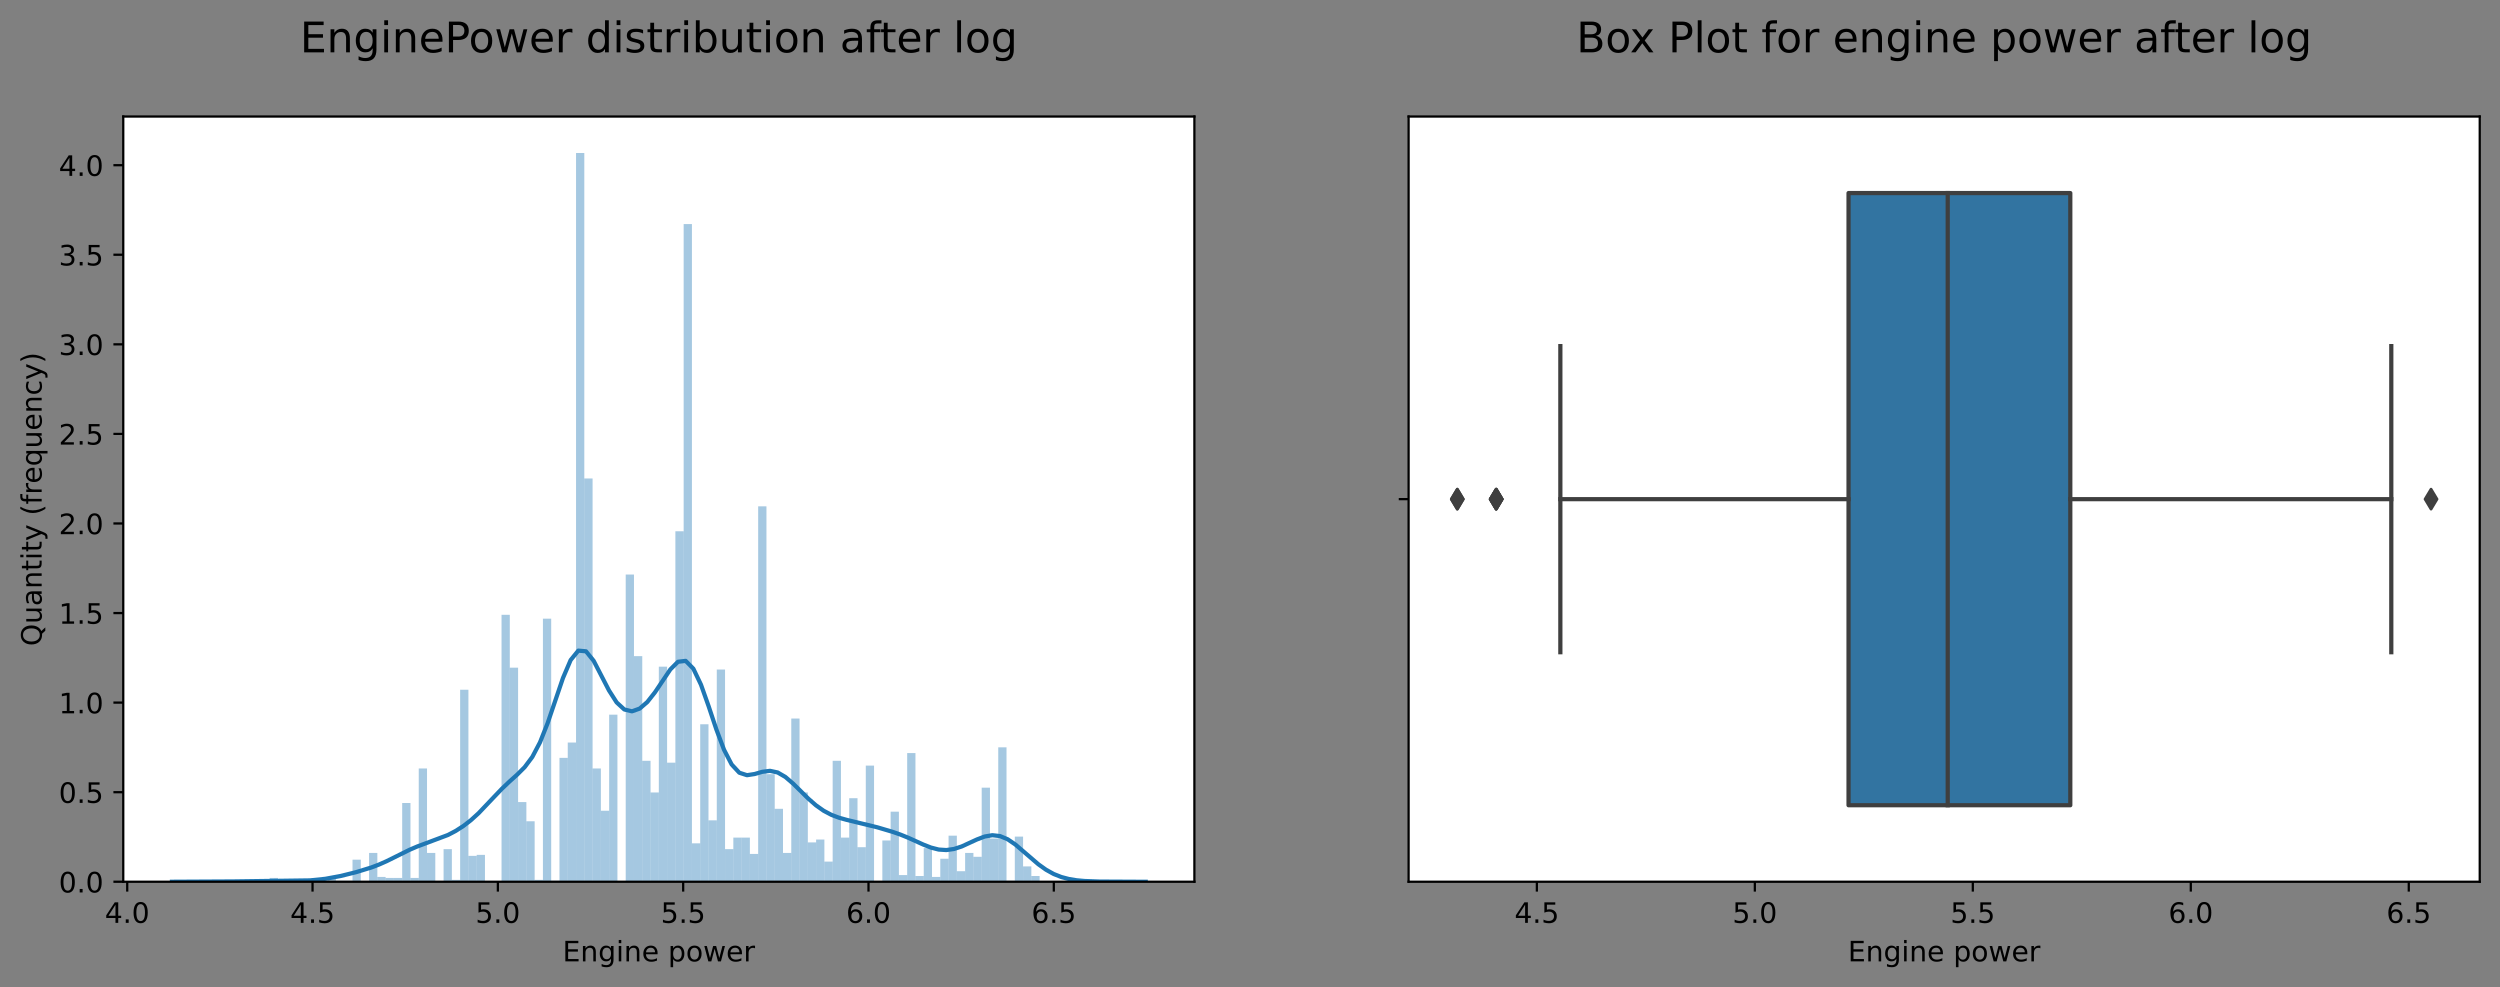 <?xml version="1.0" encoding="utf-8" standalone="no"?>
<!DOCTYPE svg PUBLIC "-//W3C//DTD SVG 1.1//EN"
  "http://www.w3.org/Graphics/SVG/1.1/DTD/svg11.dtd">
<!-- Created with matplotlib (https://matplotlib.org/) -->
<svg height="350.751pt" version="1.1" viewBox="0 0 887.981 350.751" width="887.981pt" xmlns="http://www.w3.org/2000/svg" xmlns:xlink="http://www.w3.org/1999/xlink">
 <rect x="0" y="0" width="887.981" height="350.751" fill="#808080" stroke="none"/>
 <defs>
  <style type="text/css">
*{stroke-linecap:butt;stroke-linejoin:round;}
  </style>
 </defs>
 <g id="figure_1">
  <g id="patch_1">
   <path d="M 0 350.751 
L 887.981 350.751 
L 887.981 0 
L 0 0 
z
" style="fill:none;"/>
  </g>
  <g id="axes_1">
   <g id="patch_2">
    <path d="M 43.781 313.194 
L 424.236 313.194 
L 424.236 41.394 
L 43.781 41.394 
z
" style="fill:#ffffff;"/>
   </g>
   <g id="patch_3">
    <path clip-path="url(#pa6a3aa4bd8)" d="M 86.985 313.194 
L 89.925 313.194 
L 89.925 312.512 
L 86.985 312.512 
z
" style="fill:#1f77b4;opacity:0.4;"/>
   </g>
   <g id="patch_4">
    <path clip-path="url(#pa6a3aa4bd8)" d="M 89.925 313.194 
L 92.866 313.194 
L 92.866 313.194 
L 89.925 313.194 
z
" style="fill:#1f77b4;opacity:0.4;"/>
   </g>
   <g id="patch_5">
    <path clip-path="url(#pa6a3aa4bd8)" d="M 92.866 313.194 
L 95.806 313.194 
L 95.806 313.194 
L 92.866 313.194 
z
" style="fill:#1f77b4;opacity:0.4;"/>
   </g>
   <g id="patch_6">
    <path clip-path="url(#pa6a3aa4bd8)" d="M 95.806 313.194 
L 98.747 313.194 
L 98.747 311.83 
L 95.806 311.83 
z
" style="fill:#1f77b4;opacity:0.4;"/>
   </g>
   <g id="patch_7">
    <path clip-path="url(#pa6a3aa4bd8)" d="M 98.747 313.194 
L 101.687 313.194 
L 101.687 313.194 
L 98.747 313.194 
z
" style="fill:#1f77b4;opacity:0.4;"/>
   </g>
   <g id="patch_8">
    <path clip-path="url(#pa6a3aa4bd8)" d="M 101.687 313.194 
L 104.628 313.194 
L 104.628 313.194 
L 101.687 313.194 
z
" style="fill:#1f77b4;opacity:0.4;"/>
   </g>
   <g id="patch_9">
    <path clip-path="url(#pa6a3aa4bd8)" d="M 104.628 313.194 
L 107.568 313.194 
L 107.568 313.194 
L 104.628 313.194 
z
" style="fill:#1f77b4;opacity:0.4;"/>
   </g>
   <g id="patch_10">
    <path clip-path="url(#pa6a3aa4bd8)" d="M 107.568 313.194 
L 110.509 313.194 
L 110.509 313.194 
L 107.568 313.194 
z
" style="fill:#1f77b4;opacity:0.4;"/>
   </g>
   <g id="patch_11">
    <path clip-path="url(#pa6a3aa4bd8)" d="M 110.509 313.194 
L 113.449 313.194 
L 113.449 313.194 
L 110.509 313.194 
z
" style="fill:#1f77b4;opacity:0.4;"/>
   </g>
   <g id="patch_12">
    <path clip-path="url(#pa6a3aa4bd8)" d="M 113.449 313.194 
L 116.389 313.194 
L 116.389 313.194 
L 113.449 313.194 
z
" style="fill:#1f77b4;opacity:0.4;"/>
   </g>
   <g id="patch_13">
    <path clip-path="url(#pa6a3aa4bd8)" d="M 116.389 313.194 
L 119.33 313.194 
L 119.33 311.489 
L 116.389 311.489 
z
" style="fill:#1f77b4;opacity:0.4;"/>
   </g>
   <g id="patch_14">
    <path clip-path="url(#pa6a3aa4bd8)" d="M 119.33 313.194 
L 122.27 313.194 
L 122.27 312.853 
L 119.33 312.853 
z
" style="fill:#1f77b4;opacity:0.4;"/>
   </g>
   <g id="patch_15">
    <path clip-path="url(#pa6a3aa4bd8)" d="M 122.27 313.194 
L 125.211 313.194 
L 125.211 312.853 
L 122.27 312.853 
z
" style="fill:#1f77b4;opacity:0.4;"/>
   </g>
   <g id="patch_16">
    <path clip-path="url(#pa6a3aa4bd8)" d="M 125.211 313.194 
L 128.151 313.194 
L 128.151 305.35 
L 125.211 305.35 
z
" style="fill:#1f77b4;opacity:0.4;"/>
   </g>
   <g id="patch_17">
    <path clip-path="url(#pa6a3aa4bd8)" d="M 128.151 313.194 
L 131.092 313.194 
L 131.092 313.194 
L 128.151 313.194 
z
" style="fill:#1f77b4;opacity:0.4;"/>
   </g>
   <g id="patch_18">
    <path clip-path="url(#pa6a3aa4bd8)" d="M 131.092 313.194 
L 134.032 313.194 
L 134.032 302.963 
L 131.092 302.963 
z
" style="fill:#1f77b4;opacity:0.4;"/>
   </g>
   <g id="patch_19">
    <path clip-path="url(#pa6a3aa4bd8)" d="M 134.032 313.194 
L 136.973 313.194 
L 136.973 311.489 
L 134.032 311.489 
z
" style="fill:#1f77b4;opacity:0.4;"/>
   </g>
   <g id="patch_20">
    <path clip-path="url(#pa6a3aa4bd8)" d="M 136.973 313.194 
L 139.913 313.194 
L 139.913 311.83 
L 136.973 311.83 
z
" style="fill:#1f77b4;opacity:0.4;"/>
   </g>
   <g id="patch_21">
    <path clip-path="url(#pa6a3aa4bd8)" d="M 139.913 313.194 
L 142.854 313.194 
L 142.854 311.83 
L 139.913 311.83 
z
" style="fill:#1f77b4;opacity:0.4;"/>
   </g>
   <g id="patch_22">
    <path clip-path="url(#pa6a3aa4bd8)" d="M 142.854 313.194 
L 145.794 313.194 
L 145.794 285.228 
L 142.854 285.228 
z
" style="fill:#1f77b4;opacity:0.4;"/>
   </g>
   <g id="patch_23">
    <path clip-path="url(#pa6a3aa4bd8)" d="M 145.794 313.194 
L 148.735 313.194 
L 148.735 311.83 
L 145.794 311.83 
z
" style="fill:#1f77b4;opacity:0.4;"/>
   </g>
   <g id="patch_24">
    <path clip-path="url(#pa6a3aa4bd8)" d="M 148.735 313.194 
L 151.675 313.194 
L 151.675 272.95 
L 148.735 272.95 
z
" style="fill:#1f77b4;opacity:0.4;"/>
   </g>
   <g id="patch_25">
    <path clip-path="url(#pa6a3aa4bd8)" d="M 151.675 313.194 
L 154.616 313.194 
L 154.616 302.963 
L 151.675 302.963 
z
" style="fill:#1f77b4;opacity:0.4;"/>
   </g>
   <g id="patch_26">
    <path clip-path="url(#pa6a3aa4bd8)" d="M 154.616 313.194 
L 157.556 313.194 
L 157.556 313.194 
L 154.616 313.194 
z
" style="fill:#1f77b4;opacity:0.4;"/>
   </g>
   <g id="patch_27">
    <path clip-path="url(#pa6a3aa4bd8)" d="M 157.556 313.194 
L 160.497 313.194 
L 160.497 301.599 
L 157.556 301.599 
z
" style="fill:#1f77b4;opacity:0.4;"/>
   </g>
   <g id="patch_28">
    <path clip-path="url(#pa6a3aa4bd8)" d="M 160.497 313.194 
L 163.437 313.194 
L 163.437 312.512 
L 160.497 312.512 
z
" style="fill:#1f77b4;opacity:0.4;"/>
   </g>
   <g id="patch_29">
    <path clip-path="url(#pa6a3aa4bd8)" d="M 163.437 313.194 
L 166.378 313.194 
L 166.378 244.984 
L 163.437 244.984 
z
" style="fill:#1f77b4;opacity:0.4;"/>
   </g>
   <g id="patch_30">
    <path clip-path="url(#pa6a3aa4bd8)" d="M 166.378 313.194 
L 169.318 313.194 
L 169.318 303.986 
L 166.378 303.986 
z
" style="fill:#1f77b4;opacity:0.4;"/>
   </g>
   <g id="patch_31">
    <path clip-path="url(#pa6a3aa4bd8)" d="M 169.318 313.194 
L 172.259 313.194 
L 172.259 303.645 
L 169.318 303.645 
z
" style="fill:#1f77b4;opacity:0.4;"/>
   </g>
   <g id="patch_32">
    <path clip-path="url(#pa6a3aa4bd8)" d="M 172.259 313.194 
L 175.199 313.194 
L 175.199 313.194 
L 172.259 313.194 
z
" style="fill:#1f77b4;opacity:0.4;"/>
   </g>
   <g id="patch_33">
    <path clip-path="url(#pa6a3aa4bd8)" d="M 175.199 313.194 
L 178.139 313.194 
L 178.139 313.194 
L 175.199 313.194 
z
" style="fill:#1f77b4;opacity:0.4;"/>
   </g>
   <g id="patch_34">
    <path clip-path="url(#pa6a3aa4bd8)" d="M 178.139 313.194 
L 181.08 313.194 
L 181.08 218.382 
L 178.139 218.382 
z
" style="fill:#1f77b4;opacity:0.4;"/>
   </g>
   <g id="patch_35">
    <path clip-path="url(#pa6a3aa4bd8)" d="M 181.08 313.194 
L 184.02 313.194 
L 184.02 237.14 
L 181.08 237.14 
z
" style="fill:#1f77b4;opacity:0.4;"/>
   </g>
   <g id="patch_36">
    <path clip-path="url(#pa6a3aa4bd8)" d="M 184.02 313.194 
L 186.961 313.194 
L 186.961 284.887 
L 184.02 284.887 
z
" style="fill:#1f77b4;opacity:0.4;"/>
   </g>
   <g id="patch_37">
    <path clip-path="url(#pa6a3aa4bd8)" d="M 186.961 313.194 
L 189.901 313.194 
L 189.901 291.708 
L 186.961 291.708 
z
" style="fill:#1f77b4;opacity:0.4;"/>
   </g>
   <g id="patch_38">
    <path clip-path="url(#pa6a3aa4bd8)" d="M 189.901 313.194 
L 192.842 313.194 
L 192.842 312.512 
L 189.901 312.512 
z
" style="fill:#1f77b4;opacity:0.4;"/>
   </g>
   <g id="patch_39">
    <path clip-path="url(#pa6a3aa4bd8)" d="M 192.842 313.194 
L 195.782 313.194 
L 195.782 219.747 
L 192.842 219.747 
z
" style="fill:#1f77b4;opacity:0.4;"/>
   </g>
   <g id="patch_40">
    <path clip-path="url(#pa6a3aa4bd8)" d="M 195.782 313.194 
L 198.723 313.194 
L 198.723 312.853 
L 195.782 312.853 
z
" style="fill:#1f77b4;opacity:0.4;"/>
   </g>
   <g id="patch_41">
    <path clip-path="url(#pa6a3aa4bd8)" d="M 198.723 313.194 
L 201.663 313.194 
L 201.663 269.199 
L 198.723 269.199 
z
" style="fill:#1f77b4;opacity:0.4;"/>
   </g>
   <g id="patch_42">
    <path clip-path="url(#pa6a3aa4bd8)" d="M 201.663 313.194 
L 204.604 313.194 
L 204.604 263.742 
L 201.663 263.742 
z
" style="fill:#1f77b4;opacity:0.4;"/>
   </g>
   <g id="patch_43">
    <path clip-path="url(#pa6a3aa4bd8)" d="M 204.604 313.194 
L 207.544 313.194 
L 207.544 54.337 
L 204.604 54.337 
z
" style="fill:#1f77b4;opacity:0.4;"/>
   </g>
   <g id="patch_44">
    <path clip-path="url(#pa6a3aa4bd8)" d="M 207.544 313.194 
L 210.485 313.194 
L 210.485 169.953 
L 207.544 169.953 
z
" style="fill:#1f77b4;opacity:0.4;"/>
   </g>
   <g id="patch_45">
    <path clip-path="url(#pa6a3aa4bd8)" d="M 210.485 313.194 
L 213.425 313.194 
L 213.425 272.95 
L 210.485 272.95 
z
" style="fill:#1f77b4;opacity:0.4;"/>
   </g>
   <g id="patch_46">
    <path clip-path="url(#pa6a3aa4bd8)" d="M 213.425 313.194 
L 216.366 313.194 
L 216.366 287.957 
L 213.425 287.957 
z
" style="fill:#1f77b4;opacity:0.4;"/>
   </g>
   <g id="patch_47">
    <path clip-path="url(#pa6a3aa4bd8)" d="M 216.366 313.194 
L 219.306 313.194 
L 219.306 253.852 
L 216.366 253.852 
z
" style="fill:#1f77b4;opacity:0.4;"/>
   </g>
   <g id="patch_48">
    <path clip-path="url(#pa6a3aa4bd8)" d="M 219.306 313.194 
L 222.247 313.194 
L 222.247 313.194 
L 219.306 313.194 
z
" style="fill:#1f77b4;opacity:0.4;"/>
   </g>
   <g id="patch_49">
    <path clip-path="url(#pa6a3aa4bd8)" d="M 222.247 313.194 
L 225.187 313.194 
L 225.187 204.058 
L 222.247 204.058 
z
" style="fill:#1f77b4;opacity:0.4;"/>
   </g>
   <g id="patch_50">
    <path clip-path="url(#pa6a3aa4bd8)" d="M 225.187 313.194 
L 228.128 313.194 
L 228.128 233.048 
L 225.187 233.048 
z
" style="fill:#1f77b4;opacity:0.4;"/>
   </g>
   <g id="patch_51">
    <path clip-path="url(#pa6a3aa4bd8)" d="M 228.128 313.194 
L 231.068 313.194 
L 231.068 270.222 
L 228.128 270.222 
z
" style="fill:#1f77b4;opacity:0.4;"/>
   </g>
   <g id="patch_52">
    <path clip-path="url(#pa6a3aa4bd8)" d="M 231.068 313.194 
L 234.009 313.194 
L 234.009 281.477 
L 231.068 281.477 
z
" style="fill:#1f77b4;opacity:0.4;"/>
   </g>
   <g id="patch_53">
    <path clip-path="url(#pa6a3aa4bd8)" d="M 234.009 313.194 
L 236.949 313.194 
L 236.949 236.799 
L 234.009 236.799 
z
" style="fill:#1f77b4;opacity:0.4;"/>
   </g>
   <g id="patch_54">
    <path clip-path="url(#pa6a3aa4bd8)" d="M 236.949 313.194 
L 239.889 313.194 
L 239.889 270.904 
L 236.949 270.904 
z
" style="fill:#1f77b4;opacity:0.4;"/>
   </g>
   <g id="patch_55">
    <path clip-path="url(#pa6a3aa4bd8)" d="M 239.889 313.194 
L 242.83 313.194 
L 242.83 188.711 
L 239.889 188.711 
z
" style="fill:#1f77b4;opacity:0.4;"/>
   </g>
   <g id="patch_56">
    <path clip-path="url(#pa6a3aa4bd8)" d="M 242.83 313.194 
L 245.77 313.194 
L 245.77 79.575 
L 242.83 79.575 
z
" style="fill:#1f77b4;opacity:0.4;"/>
   </g>
   <g id="patch_57">
    <path clip-path="url(#pa6a3aa4bd8)" d="M 245.77 313.194 
L 248.711 313.194 
L 248.711 299.552 
L 245.77 299.552 
z
" style="fill:#1f77b4;opacity:0.4;"/>
   </g>
   <g id="patch_58">
    <path clip-path="url(#pa6a3aa4bd8)" d="M 248.711 313.194 
L 251.651 313.194 
L 251.651 257.262 
L 248.711 257.262 
z
" style="fill:#1f77b4;opacity:0.4;"/>
   </g>
   <g id="patch_59">
    <path clip-path="url(#pa6a3aa4bd8)" d="M 251.651 313.194 
L 254.592 313.194 
L 254.592 291.367 
L 251.651 291.367 
z
" style="fill:#1f77b4;opacity:0.4;"/>
   </g>
   <g id="patch_60">
    <path clip-path="url(#pa6a3aa4bd8)" d="M 254.592 313.194 
L 257.532 313.194 
L 257.532 237.822 
L 254.592 237.822 
z
" style="fill:#1f77b4;opacity:0.4;"/>
   </g>
   <g id="patch_61">
    <path clip-path="url(#pa6a3aa4bd8)" d="M 257.532 313.194 
L 260.473 313.194 
L 260.473 301.599 
L 257.532 301.599 
z
" style="fill:#1f77b4;opacity:0.4;"/>
   </g>
   <g id="patch_62">
    <path clip-path="url(#pa6a3aa4bd8)" d="M 260.473 313.194 
L 263.413 313.194 
L 263.413 297.506 
L 260.473 297.506 
z
" style="fill:#1f77b4;opacity:0.4;"/>
   </g>
   <g id="patch_63">
    <path clip-path="url(#pa6a3aa4bd8)" d="M 263.413 313.194 
L 266.354 313.194 
L 266.354 297.506 
L 263.413 297.506 
z
" style="fill:#1f77b4;opacity:0.4;"/>
   </g>
   <g id="patch_64">
    <path clip-path="url(#pa6a3aa4bd8)" d="M 266.354 313.194 
L 269.294 313.194 
L 269.294 303.304 
L 266.354 303.304 
z
" style="fill:#1f77b4;opacity:0.4;"/>
   </g>
   <g id="patch_65">
    <path clip-path="url(#pa6a3aa4bd8)" d="M 269.294 313.194 
L 272.235 313.194 
L 272.235 179.844 
L 269.294 179.844 
z
" style="fill:#1f77b4;opacity:0.4;"/>
   </g>
   <g id="patch_66">
    <path clip-path="url(#pa6a3aa4bd8)" d="M 272.235 313.194 
L 275.175 313.194 
L 275.175 274.997 
L 272.235 274.997 
z
" style="fill:#1f77b4;opacity:0.4;"/>
   </g>
   <g id="patch_67">
    <path clip-path="url(#pa6a3aa4bd8)" d="M 275.175 313.194 
L 278.116 313.194 
L 278.116 287.275 
L 275.175 287.275 
z
" style="fill:#1f77b4;opacity:0.4;"/>
   </g>
   <g id="patch_68">
    <path clip-path="url(#pa6a3aa4bd8)" d="M 278.116 313.194 
L 281.056 313.194 
L 281.056 302.963 
L 278.116 302.963 
z
" style="fill:#1f77b4;opacity:0.4;"/>
   </g>
   <g id="patch_69">
    <path clip-path="url(#pa6a3aa4bd8)" d="M 281.056 313.194 
L 283.997 313.194 
L 283.997 255.216 
L 281.056 255.216 
z
" style="fill:#1f77b4;opacity:0.4;"/>
   </g>
   <g id="patch_70">
    <path clip-path="url(#pa6a3aa4bd8)" d="M 283.997 313.194 
L 286.937 313.194 
L 286.937 281.477 
L 283.997 281.477 
z
" style="fill:#1f77b4;opacity:0.4;"/>
   </g>
   <g id="patch_71">
    <path clip-path="url(#pa6a3aa4bd8)" d="M 286.937 313.194 
L 289.878 313.194 
L 289.878 299.211 
L 286.937 299.211 
z
" style="fill:#1f77b4;opacity:0.4;"/>
   </g>
   <g id="patch_72">
    <path clip-path="url(#pa6a3aa4bd8)" d="M 289.878 313.194 
L 292.818 313.194 
L 292.818 298.188 
L 289.878 298.188 
z
" style="fill:#1f77b4;opacity:0.4;"/>
   </g>
   <g id="patch_73">
    <path clip-path="url(#pa6a3aa4bd8)" d="M 292.818 313.194 
L 295.759 313.194 
L 295.759 306.032 
L 292.818 306.032 
z
" style="fill:#1f77b4;opacity:0.4;"/>
   </g>
   <g id="patch_74">
    <path clip-path="url(#pa6a3aa4bd8)" d="M 295.759 313.194 
L 298.699 313.194 
L 298.699 270.222 
L 295.759 270.222 
z
" style="fill:#1f77b4;opacity:0.4;"/>
   </g>
   <g id="patch_75">
    <path clip-path="url(#pa6a3aa4bd8)" d="M 298.699 313.194 
L 301.639 313.194 
L 301.639 297.506 
L 298.699 297.506 
z
" style="fill:#1f77b4;opacity:0.4;"/>
   </g>
   <g id="patch_76">
    <path clip-path="url(#pa6a3aa4bd8)" d="M 301.639 313.194 
L 304.58 313.194 
L 304.58 283.523 
L 301.639 283.523 
z
" style="fill:#1f77b4;opacity:0.4;"/>
   </g>
   <g id="patch_77">
    <path clip-path="url(#pa6a3aa4bd8)" d="M 304.58 313.194 
L 307.52 313.194 
L 307.52 300.917 
L 304.58 300.917 
z
" style="fill:#1f77b4;opacity:0.4;"/>
   </g>
   <g id="patch_78">
    <path clip-path="url(#pa6a3aa4bd8)" d="M 307.52 313.194 
L 310.461 313.194 
L 310.461 271.927 
L 307.52 271.927 
z
" style="fill:#1f77b4;opacity:0.4;"/>
   </g>
   <g id="patch_79">
    <path clip-path="url(#pa6a3aa4bd8)" d="M 310.461 313.194 
L 313.401 313.194 
L 313.401 313.194 
L 310.461 313.194 
z
" style="fill:#1f77b4;opacity:0.4;"/>
   </g>
   <g id="patch_80">
    <path clip-path="url(#pa6a3aa4bd8)" d="M 313.401 313.194 
L 316.342 313.194 
L 316.342 298.529 
L 313.401 298.529 
z
" style="fill:#1f77b4;opacity:0.4;"/>
   </g>
   <g id="patch_81">
    <path clip-path="url(#pa6a3aa4bd8)" d="M 316.342 313.194 
L 319.282 313.194 
L 319.282 288.298 
L 316.342 288.298 
z
" style="fill:#1f77b4;opacity:0.4;"/>
   </g>
   <g id="patch_82">
    <path clip-path="url(#pa6a3aa4bd8)" d="M 319.282 313.194 
L 322.223 313.194 
L 322.223 310.807 
L 319.282 310.807 
z
" style="fill:#1f77b4;opacity:0.4;"/>
   </g>
   <g id="patch_83">
    <path clip-path="url(#pa6a3aa4bd8)" d="M 322.223 313.194 
L 325.163 313.194 
L 325.163 267.494 
L 322.223 267.494 
z
" style="fill:#1f77b4;opacity:0.4;"/>
   </g>
   <g id="patch_84">
    <path clip-path="url(#pa6a3aa4bd8)" d="M 325.163 313.194 
L 328.104 313.194 
L 328.104 311.148 
L 325.163 311.148 
z
" style="fill:#1f77b4;opacity:0.4;"/>
   </g>
   <g id="patch_85">
    <path clip-path="url(#pa6a3aa4bd8)" d="M 328.104 313.194 
L 331.044 313.194 
L 331.044 301.258 
L 328.104 301.258 
z
" style="fill:#1f77b4;opacity:0.4;"/>
   </g>
   <g id="patch_86">
    <path clip-path="url(#pa6a3aa4bd8)" d="M 331.044 313.194 
L 333.985 313.194 
L 333.985 311.489 
L 331.044 311.489 
z
" style="fill:#1f77b4;opacity:0.4;"/>
   </g>
   <g id="patch_87">
    <path clip-path="url(#pa6a3aa4bd8)" d="M 333.985 313.194 
L 336.925 313.194 
L 336.925 305.009 
L 333.985 305.009 
z
" style="fill:#1f77b4;opacity:0.4;"/>
   </g>
   <g id="patch_88">
    <path clip-path="url(#pa6a3aa4bd8)" d="M 336.925 313.194 
L 339.866 313.194 
L 339.866 296.824 
L 336.925 296.824 
z
" style="fill:#1f77b4;opacity:0.4;"/>
   </g>
   <g id="patch_89">
    <path clip-path="url(#pa6a3aa4bd8)" d="M 339.866 313.194 
L 342.806 313.194 
L 342.806 309.443 
L 339.866 309.443 
z
" style="fill:#1f77b4;opacity:0.4;"/>
   </g>
   <g id="patch_90">
    <path clip-path="url(#pa6a3aa4bd8)" d="M 342.806 313.194 
L 345.747 313.194 
L 345.747 302.963 
L 342.806 302.963 
z
" style="fill:#1f77b4;opacity:0.4;"/>
   </g>
   <g id="patch_91">
    <path clip-path="url(#pa6a3aa4bd8)" d="M 345.747 313.194 
L 348.687 313.194 
L 348.687 304.327 
L 345.747 304.327 
z
" style="fill:#1f77b4;opacity:0.4;"/>
   </g>
   <g id="patch_92">
    <path clip-path="url(#pa6a3aa4bd8)" d="M 348.687 313.194 
L 351.628 313.194 
L 351.628 279.771 
L 348.687 279.771 
z
" style="fill:#1f77b4;opacity:0.4;"/>
   </g>
   <g id="patch_93">
    <path clip-path="url(#pa6a3aa4bd8)" d="M 351.628 313.194 
L 354.568 313.194 
L 354.568 297.847 
L 351.628 297.847 
z
" style="fill:#1f77b4;opacity:0.4;"/>
   </g>
   <g id="patch_94">
    <path clip-path="url(#pa6a3aa4bd8)" d="M 354.568 313.194 
L 357.509 313.194 
L 357.509 265.447 
L 354.568 265.447 
z
" style="fill:#1f77b4;opacity:0.4;"/>
   </g>
   <g id="patch_95">
    <path clip-path="url(#pa6a3aa4bd8)" d="M 357.509 313.194 
L 360.449 313.194 
L 360.449 312.853 
L 357.509 312.853 
z
" style="fill:#1f77b4;opacity:0.4;"/>
   </g>
   <g id="patch_96">
    <path clip-path="url(#pa6a3aa4bd8)" d="M 360.449 313.194 
L 363.389 313.194 
L 363.389 297.165 
L 360.449 297.165 
z
" style="fill:#1f77b4;opacity:0.4;"/>
   </g>
   <g id="patch_97">
    <path clip-path="url(#pa6a3aa4bd8)" d="M 363.389 313.194 
L 366.33 313.194 
L 366.33 307.738 
L 363.389 307.738 
z
" style="fill:#1f77b4;opacity:0.4;"/>
   </g>
   <g id="patch_98">
    <path clip-path="url(#pa6a3aa4bd8)" d="M 366.33 313.194 
L 369.27 313.194 
L 369.27 311.148 
L 366.33 311.148 
z
" style="fill:#1f77b4;opacity:0.4;"/>
   </g>
   <g id="patch_99">
    <path clip-path="url(#pa6a3aa4bd8)" d="M 369.27 313.194 
L 372.211 313.194 
L 372.211 313.194 
L 369.27 313.194 
z
" style="fill:#1f77b4;opacity:0.4;"/>
   </g>
   <g id="patch_100">
    <path clip-path="url(#pa6a3aa4bd8)" d="M 372.211 313.194 
L 375.151 313.194 
L 375.151 313.194 
L 372.211 313.194 
z
" style="fill:#1f77b4;opacity:0.4;"/>
   </g>
   <g id="patch_101">
    <path clip-path="url(#pa6a3aa4bd8)" d="M 375.151 313.194 
L 378.092 313.194 
L 378.092 313.194 
L 375.151 313.194 
z
" style="fill:#1f77b4;opacity:0.4;"/>
   </g>
   <g id="patch_102">
    <path clip-path="url(#pa6a3aa4bd8)" d="M 378.092 313.194 
L 381.032 313.194 
L 381.032 312.853 
L 378.092 312.853 
z
" style="fill:#1f77b4;opacity:0.4;"/>
   </g>
   <g id="matplotlib.axis_1">
    <g id="xtick_1">
     <g id="line2d_1">
      <defs>
       <path d="M 0 0 
L 0 3.5 
" id="m8818c77f37" style="stroke:#000000;stroke-width:0.8;"/>
      </defs>
      <g>
       <use style="stroke:#000000;stroke-width:0.8;" x="45.188" xlink:href="#m8818c77f37" y="313.194"/>
      </g>
     </g>
     <g id="text_1">
      <!-- 4.0 -->
      <defs>
       <path d="M 37.797 64.312 
L 12.891 25.391 
L 37.797 25.391 
z
M 35.203 72.906 
L 47.609 72.906 
L 47.609 25.391 
L 58.016 25.391 
L 58.016 17.188 
L 47.609 17.188 
L 47.609 0 
L 37.797 0 
L 37.797 17.188 
L 4.891 17.188 
L 4.891 26.703 
z
" id="DejaVuSans-52"/>
       <path d="M 10.688 12.406 
L 21 12.406 
L 21 0 
L 10.688 0 
z
" id="DejaVuSans-46"/>
       <path d="M 31.781 66.406 
Q 24.172 66.406 20.328 58.906 
Q 16.5 51.422 16.5 36.375 
Q 16.5 21.391 20.328 13.891 
Q 24.172 6.391 31.781 6.391 
Q 39.453 6.391 43.281 13.891 
Q 47.125 21.391 47.125 36.375 
Q 47.125 51.422 43.281 58.906 
Q 39.453 66.406 31.781 66.406 
z
M 31.781 74.219 
Q 44.047 74.219 50.516 64.516 
Q 56.984 54.828 56.984 36.375 
Q 56.984 17.969 50.516 8.266 
Q 44.047 -1.422 31.781 -1.422 
Q 19.531 -1.422 13.062 8.266 
Q 6.594 17.969 6.594 36.375 
Q 6.594 54.828 13.062 64.516 
Q 19.531 74.219 31.781 74.219 
z
" id="DejaVuSans-48"/>
      </defs>
      <g transform="translate(37.237 327.793)scale(0.1 -0.1)">
       <use xlink:href="#DejaVuSans-52"/>
       <use x="63.623" xlink:href="#DejaVuSans-46"/>
       <use x="95.41" xlink:href="#DejaVuSans-48"/>
      </g>
     </g>
    </g>
    <g id="xtick_2">
     <g id="line2d_2">
      <g>
       <use style="stroke:#000000;stroke-width:0.8;" x="111.012" xlink:href="#m8818c77f37" y="313.194"/>
      </g>
     </g>
     <g id="text_2">
      <!-- 4.5 -->
      <defs>
       <path d="M 10.797 72.906 
L 49.516 72.906 
L 49.516 64.594 
L 19.828 64.594 
L 19.828 46.734 
Q 21.969 47.469 24.109 47.828 
Q 26.266 48.188 28.422 48.188 
Q 40.625 48.188 47.75 41.5 
Q 54.891 34.812 54.891 23.391 
Q 54.891 11.625 47.562 5.094 
Q 40.234 -1.422 26.906 -1.422 
Q 22.312 -1.422 17.547 -0.641 
Q 12.797 0.141 7.719 1.703 
L 7.719 11.625 
Q 12.109 9.234 16.797 8.062 
Q 21.484 6.891 26.703 6.891 
Q 35.156 6.891 40.078 11.328 
Q 45.016 15.766 45.016 23.391 
Q 45.016 31 40.078 35.438 
Q 35.156 39.891 26.703 39.891 
Q 22.75 39.891 18.812 39.016 
Q 14.891 38.141 10.797 36.281 
z
" id="DejaVuSans-53"/>
      </defs>
      <g transform="translate(103.06 327.793)scale(0.1 -0.1)">
       <use xlink:href="#DejaVuSans-52"/>
       <use x="63.623" xlink:href="#DejaVuSans-46"/>
       <use x="95.41" xlink:href="#DejaVuSans-53"/>
      </g>
     </g>
    </g>
    <g id="xtick_3">
     <g id="line2d_3">
      <g>
       <use style="stroke:#000000;stroke-width:0.8;" x="176.836" xlink:href="#m8818c77f37" y="313.194"/>
      </g>
     </g>
     <g id="text_3">
      <!-- 5.0 -->
      <g transform="translate(168.884 327.793)scale(0.1 -0.1)">
       <use xlink:href="#DejaVuSans-53"/>
       <use x="63.623" xlink:href="#DejaVuSans-46"/>
       <use x="95.41" xlink:href="#DejaVuSans-48"/>
      </g>
     </g>
    </g>
    <g id="xtick_4">
     <g id="line2d_4">
      <g>
       <use style="stroke:#000000;stroke-width:0.8;" x="242.66" xlink:href="#m8818c77f37" y="313.194"/>
      </g>
     </g>
     <g id="text_4">
      <!-- 5.5 -->
      <g transform="translate(234.708 327.793)scale(0.1 -0.1)">
       <use xlink:href="#DejaVuSans-53"/>
       <use x="63.623" xlink:href="#DejaVuSans-46"/>
       <use x="95.41" xlink:href="#DejaVuSans-53"/>
      </g>
     </g>
    </g>
    <g id="xtick_5">
     <g id="line2d_5">
      <g>
       <use style="stroke:#000000;stroke-width:0.8;" x="308.484" xlink:href="#m8818c77f37" y="313.194"/>
      </g>
     </g>
     <g id="text_5">
      <!-- 6.0 -->
      <defs>
       <path d="M 33.016 40.375 
Q 26.375 40.375 22.484 35.828 
Q 18.609 31.297 18.609 23.391 
Q 18.609 15.531 22.484 10.953 
Q 26.375 6.391 33.016 6.391 
Q 39.656 6.391 43.531 10.953 
Q 47.406 15.531 47.406 23.391 
Q 47.406 31.297 43.531 35.828 
Q 39.656 40.375 33.016 40.375 
z
M 52.594 71.297 
L 52.594 62.312 
Q 48.875 64.062 45.094 64.984 
Q 41.312 65.922 37.594 65.922 
Q 27.828 65.922 22.672 59.328 
Q 17.531 52.734 16.797 39.406 
Q 19.672 43.656 24.016 45.922 
Q 28.375 48.188 33.594 48.188 
Q 44.578 48.188 50.953 41.516 
Q 57.328 34.859 57.328 23.391 
Q 57.328 12.156 50.688 5.359 
Q 44.047 -1.422 33.016 -1.422 
Q 20.359 -1.422 13.672 8.266 
Q 6.984 17.969 6.984 36.375 
Q 6.984 53.656 15.188 63.938 
Q 23.391 74.219 37.203 74.219 
Q 40.922 74.219 44.703 73.484 
Q 48.484 72.75 52.594 71.297 
z
" id="DejaVuSans-54"/>
      </defs>
      <g transform="translate(300.532 327.793)scale(0.1 -0.1)">
       <use xlink:href="#DejaVuSans-54"/>
       <use x="63.623" xlink:href="#DejaVuSans-46"/>
       <use x="95.41" xlink:href="#DejaVuSans-48"/>
      </g>
     </g>
    </g>
    <g id="xtick_6">
     <g id="line2d_6">
      <g>
       <use style="stroke:#000000;stroke-width:0.8;" x="374.308" xlink:href="#m8818c77f37" y="313.194"/>
      </g>
     </g>
     <g id="text_6">
      <!-- 6.5 -->
      <g transform="translate(366.356 327.793)scale(0.1 -0.1)">
       <use xlink:href="#DejaVuSans-54"/>
       <use x="63.623" xlink:href="#DejaVuSans-46"/>
       <use x="95.41" xlink:href="#DejaVuSans-53"/>
      </g>
     </g>
    </g>
    <g id="text_7">
     <!-- Engine power -->
     <defs>
      <path d="M 9.812 72.906 
L 55.906 72.906 
L 55.906 64.594 
L 19.672 64.594 
L 19.672 43.016 
L 54.391 43.016 
L 54.391 34.719 
L 19.672 34.719 
L 19.672 8.297 
L 56.781 8.297 
L 56.781 0 
L 9.812 0 
z
" id="DejaVuSans-69"/>
      <path d="M 54.891 33.016 
L 54.891 0 
L 45.906 0 
L 45.906 32.719 
Q 45.906 40.484 42.875 44.328 
Q 39.844 48.188 33.797 48.188 
Q 26.516 48.188 22.312 43.547 
Q 18.109 38.922 18.109 30.906 
L 18.109 0 
L 9.078 0 
L 9.078 54.688 
L 18.109 54.688 
L 18.109 46.188 
Q 21.344 51.125 25.703 53.562 
Q 30.078 56 35.797 56 
Q 45.219 56 50.047 50.172 
Q 54.891 44.344 54.891 33.016 
z
" id="DejaVuSans-110"/>
      <path d="M 45.406 27.984 
Q 45.406 37.75 41.375 43.109 
Q 37.359 48.484 30.078 48.484 
Q 22.859 48.484 18.828 43.109 
Q 14.797 37.75 14.797 27.984 
Q 14.797 18.266 18.828 12.891 
Q 22.859 7.516 30.078 7.516 
Q 37.359 7.516 41.375 12.891 
Q 45.406 18.266 45.406 27.984 
z
M 54.391 6.781 
Q 54.391 -7.172 48.188 -13.984 
Q 42 -20.797 29.203 -20.797 
Q 24.469 -20.797 20.266 -20.094 
Q 16.062 -19.391 12.109 -17.922 
L 12.109 -9.188 
Q 16.062 -11.328 19.922 -12.344 
Q 23.781 -13.375 27.781 -13.375 
Q 36.625 -13.375 41.016 -8.766 
Q 45.406 -4.156 45.406 5.172 
L 45.406 9.625 
Q 42.625 4.781 38.281 2.391 
Q 33.938 0 27.875 0 
Q 17.828 0 11.672 7.656 
Q 5.516 15.328 5.516 27.984 
Q 5.516 40.672 11.672 48.328 
Q 17.828 56 27.875 56 
Q 33.938 56 38.281 53.609 
Q 42.625 51.219 45.406 46.391 
L 45.406 54.688 
L 54.391 54.688 
z
" id="DejaVuSans-103"/>
      <path d="M 9.422 54.688 
L 18.406 54.688 
L 18.406 0 
L 9.422 0 
z
M 9.422 75.984 
L 18.406 75.984 
L 18.406 64.594 
L 9.422 64.594 
z
" id="DejaVuSans-105"/>
      <path d="M 56.203 29.594 
L 56.203 25.203 
L 14.891 25.203 
Q 15.484 15.922 20.484 11.062 
Q 25.484 6.203 34.422 6.203 
Q 39.594 6.203 44.453 7.469 
Q 49.312 8.734 54.109 11.281 
L 54.109 2.781 
Q 49.266 0.734 44.188 -0.344 
Q 39.109 -1.422 33.891 -1.422 
Q 20.797 -1.422 13.156 6.188 
Q 5.516 13.812 5.516 26.812 
Q 5.516 40.234 12.766 48.109 
Q 20.016 56 32.328 56 
Q 43.359 56 49.781 48.891 
Q 56.203 41.797 56.203 29.594 
z
M 47.219 32.234 
Q 47.125 39.594 43.094 43.984 
Q 39.062 48.391 32.422 48.391 
Q 24.906 48.391 20.391 44.141 
Q 15.875 39.891 15.188 32.172 
z
" id="DejaVuSans-101"/>
      <path id="DejaVuSans-32"/>
      <path d="M 18.109 8.203 
L 18.109 -20.797 
L 9.078 -20.797 
L 9.078 54.688 
L 18.109 54.688 
L 18.109 46.391 
Q 20.953 51.266 25.266 53.625 
Q 29.594 56 35.594 56 
Q 45.562 56 51.781 48.094 
Q 58.016 40.188 58.016 27.297 
Q 58.016 14.406 51.781 6.484 
Q 45.562 -1.422 35.594 -1.422 
Q 29.594 -1.422 25.266 0.953 
Q 20.953 3.328 18.109 8.203 
z
M 48.688 27.297 
Q 48.688 37.203 44.609 42.844 
Q 40.531 48.484 33.406 48.484 
Q 26.266 48.484 22.188 42.844 
Q 18.109 37.203 18.109 27.297 
Q 18.109 17.391 22.188 11.75 
Q 26.266 6.109 33.406 6.109 
Q 40.531 6.109 44.609 11.75 
Q 48.688 17.391 48.688 27.297 
z
" id="DejaVuSans-112"/>
      <path d="M 30.609 48.391 
Q 23.391 48.391 19.188 42.75 
Q 14.984 37.109 14.984 27.297 
Q 14.984 17.484 19.156 11.844 
Q 23.344 6.203 30.609 6.203 
Q 37.797 6.203 41.984 11.859 
Q 46.188 17.531 46.188 27.297 
Q 46.188 37.016 41.984 42.703 
Q 37.797 48.391 30.609 48.391 
z
M 30.609 56 
Q 42.328 56 49.016 48.375 
Q 55.719 40.766 55.719 27.297 
Q 55.719 13.875 49.016 6.219 
Q 42.328 -1.422 30.609 -1.422 
Q 18.844 -1.422 12.172 6.219 
Q 5.516 13.875 5.516 27.297 
Q 5.516 40.766 12.172 48.375 
Q 18.844 56 30.609 56 
z
" id="DejaVuSans-111"/>
      <path d="M 4.203 54.688 
L 13.188 54.688 
L 24.422 12.016 
L 35.594 54.688 
L 46.188 54.688 
L 57.422 12.016 
L 68.609 54.688 
L 77.594 54.688 
L 63.281 0 
L 52.688 0 
L 40.922 44.828 
L 29.109 0 
L 18.5 0 
z
" id="DejaVuSans-119"/>
      <path d="M 41.109 46.297 
Q 39.594 47.172 37.812 47.578 
Q 36.031 48 33.891 48 
Q 26.266 48 22.188 43.047 
Q 18.109 38.094 18.109 28.812 
L 18.109 0 
L 9.078 0 
L 9.078 54.688 
L 18.109 54.688 
L 18.109 46.188 
Q 20.953 51.172 25.484 53.578 
Q 30.031 56 36.531 56 
Q 37.453 56 38.578 55.875 
Q 39.703 55.766 41.062 55.516 
z
" id="DejaVuSans-114"/>
     </defs>
     <g transform="translate(199.828 341.471)scale(0.1 -0.1)">
      <use xlink:href="#DejaVuSans-69"/>
      <use x="63.184" xlink:href="#DejaVuSans-110"/>
      <use x="126.562" xlink:href="#DejaVuSans-103"/>
      <use x="190.039" xlink:href="#DejaVuSans-105"/>
      <use x="217.822" xlink:href="#DejaVuSans-110"/>
      <use x="281.201" xlink:href="#DejaVuSans-101"/>
      <use x="342.725" xlink:href="#DejaVuSans-32"/>
      <use x="374.512" xlink:href="#DejaVuSans-112"/>
      <use x="437.988" xlink:href="#DejaVuSans-111"/>
      <use x="499.17" xlink:href="#DejaVuSans-119"/>
      <use x="580.957" xlink:href="#DejaVuSans-101"/>
      <use x="642.48" xlink:href="#DejaVuSans-114"/>
     </g>
    </g>
   </g>
   <g id="matplotlib.axis_2">
    <g id="ytick_1">
     <g id="line2d_7">
      <defs>
       <path d="M 0 0 
L -3.5 0 
" id="mf9446a7eed" style="stroke:#000000;stroke-width:0.8;"/>
      </defs>
      <g>
       <use style="stroke:#000000;stroke-width:0.8;" x="43.781" xlink:href="#mf9446a7eed" y="313.194"/>
      </g>
     </g>
     <g id="text_8">
      <!-- 0.0 -->
      <g transform="translate(20.878 316.994)scale(0.1 -0.1)">
       <use xlink:href="#DejaVuSans-48"/>
       <use x="63.623" xlink:href="#DejaVuSans-46"/>
       <use x="95.41" xlink:href="#DejaVuSans-48"/>
      </g>
     </g>
    </g>
    <g id="ytick_2">
     <g id="line2d_8">
      <g>
       <use style="stroke:#000000;stroke-width:0.8;" x="43.781" xlink:href="#mf9446a7eed" y="281.379"/>
      </g>
     </g>
     <g id="text_9">
      <!-- 0.5 -->
      <g transform="translate(20.878 285.178)scale(0.1 -0.1)">
       <use xlink:href="#DejaVuSans-48"/>
       <use x="63.623" xlink:href="#DejaVuSans-46"/>
       <use x="95.41" xlink:href="#DejaVuSans-53"/>
      </g>
     </g>
    </g>
    <g id="ytick_3">
     <g id="line2d_9">
      <g>
       <use style="stroke:#000000;stroke-width:0.8;" x="43.781" xlink:href="#mf9446a7eed" y="249.564"/>
      </g>
     </g>
     <g id="text_10">
      <!-- 1.0 -->
      <defs>
       <path d="M 12.406 8.297 
L 28.516 8.297 
L 28.516 63.922 
L 10.984 60.406 
L 10.984 69.391 
L 28.422 72.906 
L 38.281 72.906 
L 38.281 8.297 
L 54.391 8.297 
L 54.391 0 
L 12.406 0 
z
" id="DejaVuSans-49"/>
      </defs>
      <g transform="translate(20.878 253.363)scale(0.1 -0.1)">
       <use xlink:href="#DejaVuSans-49"/>
       <use x="63.623" xlink:href="#DejaVuSans-46"/>
       <use x="95.41" xlink:href="#DejaVuSans-48"/>
      </g>
     </g>
    </g>
    <g id="ytick_4">
     <g id="line2d_10">
      <g>
       <use style="stroke:#000000;stroke-width:0.8;" x="43.781" xlink:href="#mf9446a7eed" y="217.749"/>
      </g>
     </g>
     <g id="text_11">
      <!-- 1.5 -->
      <g transform="translate(20.878 221.548)scale(0.1 -0.1)">
       <use xlink:href="#DejaVuSans-49"/>
       <use x="63.623" xlink:href="#DejaVuSans-46"/>
       <use x="95.41" xlink:href="#DejaVuSans-53"/>
      </g>
     </g>
    </g>
    <g id="ytick_5">
     <g id="line2d_11">
      <g>
       <use style="stroke:#000000;stroke-width:0.8;" x="43.781" xlink:href="#mf9446a7eed" y="185.934"/>
      </g>
     </g>
     <g id="text_12">
      <!-- 2.0 -->
      <defs>
       <path d="M 19.188 8.297 
L 53.609 8.297 
L 53.609 0 
L 7.328 0 
L 7.328 8.297 
Q 12.938 14.109 22.625 23.891 
Q 32.328 33.688 34.812 36.531 
Q 39.547 41.844 41.422 45.531 
Q 43.312 49.219 43.312 52.781 
Q 43.312 58.594 39.234 62.25 
Q 35.156 65.922 28.609 65.922 
Q 23.969 65.922 18.812 64.312 
Q 13.672 62.703 7.812 59.422 
L 7.812 69.391 
Q 13.766 71.781 18.938 73 
Q 24.125 74.219 28.422 74.219 
Q 39.75 74.219 46.484 68.547 
Q 53.219 62.891 53.219 53.422 
Q 53.219 48.922 51.531 44.891 
Q 49.859 40.875 45.406 35.406 
Q 44.188 33.984 37.641 27.219 
Q 31.109 20.453 19.188 8.297 
z
" id="DejaVuSans-50"/>
      </defs>
      <g transform="translate(20.878 189.733)scale(0.1 -0.1)">
       <use xlink:href="#DejaVuSans-50"/>
       <use x="63.623" xlink:href="#DejaVuSans-46"/>
       <use x="95.41" xlink:href="#DejaVuSans-48"/>
      </g>
     </g>
    </g>
    <g id="ytick_6">
     <g id="line2d_12">
      <g>
       <use style="stroke:#000000;stroke-width:0.8;" x="43.781" xlink:href="#mf9446a7eed" y="154.118"/>
      </g>
     </g>
     <g id="text_13">
      <!-- 2.5 -->
      <g transform="translate(20.878 157.918)scale(0.1 -0.1)">
       <use xlink:href="#DejaVuSans-50"/>
       <use x="63.623" xlink:href="#DejaVuSans-46"/>
       <use x="95.41" xlink:href="#DejaVuSans-53"/>
      </g>
     </g>
    </g>
    <g id="ytick_7">
     <g id="line2d_13">
      <g>
       <use style="stroke:#000000;stroke-width:0.8;" x="43.781" xlink:href="#mf9446a7eed" y="122.303"/>
      </g>
     </g>
     <g id="text_14">
      <!-- 3.0 -->
      <defs>
       <path d="M 40.578 39.312 
Q 47.656 37.797 51.625 33 
Q 55.609 28.219 55.609 21.188 
Q 55.609 10.406 48.188 4.484 
Q 40.766 -1.422 27.094 -1.422 
Q 22.516 -1.422 17.656 -0.516 
Q 12.797 0.391 7.625 2.203 
L 7.625 11.719 
Q 11.719 9.328 16.594 8.109 
Q 21.484 6.891 26.812 6.891 
Q 36.078 6.891 40.938 10.547 
Q 45.797 14.203 45.797 21.188 
Q 45.797 27.641 41.281 31.266 
Q 36.766 34.906 28.719 34.906 
L 20.219 34.906 
L 20.219 43.016 
L 29.109 43.016 
Q 36.375 43.016 40.234 45.922 
Q 44.094 48.828 44.094 54.297 
Q 44.094 59.906 40.109 62.906 
Q 36.141 65.922 28.719 65.922 
Q 24.656 65.922 20.016 65.031 
Q 15.375 64.156 9.812 62.312 
L 9.812 71.094 
Q 15.438 72.656 20.344 73.438 
Q 25.25 74.219 29.594 74.219 
Q 40.828 74.219 47.359 69.109 
Q 53.906 64.016 53.906 55.328 
Q 53.906 49.266 50.438 45.094 
Q 46.969 40.922 40.578 39.312 
z
" id="DejaVuSans-51"/>
      </defs>
      <g transform="translate(20.878 126.102)scale(0.1 -0.1)">
       <use xlink:href="#DejaVuSans-51"/>
       <use x="63.623" xlink:href="#DejaVuSans-46"/>
       <use x="95.41" xlink:href="#DejaVuSans-48"/>
      </g>
     </g>
    </g>
    <g id="ytick_8">
     <g id="line2d_14">
      <g>
       <use style="stroke:#000000;stroke-width:0.8;" x="43.781" xlink:href="#mf9446a7eed" y="90.488"/>
      </g>
     </g>
     <g id="text_15">
      <!-- 3.5 -->
      <g transform="translate(20.878 94.287)scale(0.1 -0.1)">
       <use xlink:href="#DejaVuSans-51"/>
       <use x="63.623" xlink:href="#DejaVuSans-46"/>
       <use x="95.41" xlink:href="#DejaVuSans-53"/>
      </g>
     </g>
    </g>
    <g id="ytick_9">
     <g id="line2d_15">
      <g>
       <use style="stroke:#000000;stroke-width:0.8;" x="43.781" xlink:href="#mf9446a7eed" y="58.673"/>
      </g>
     </g>
     <g id="text_16">
      <!-- 4.0 -->
      <g transform="translate(20.878 62.472)scale(0.1 -0.1)">
       <use xlink:href="#DejaVuSans-52"/>
       <use x="63.623" xlink:href="#DejaVuSans-46"/>
       <use x="95.41" xlink:href="#DejaVuSans-48"/>
      </g>
     </g>
    </g>
    <g id="text_17">
     <!-- Quantity (frequency) -->
     <defs>
      <path d="M 39.406 66.219 
Q 28.656 66.219 22.328 58.203 
Q 16.016 50.203 16.016 36.375 
Q 16.016 22.609 22.328 14.594 
Q 28.656 6.594 39.406 6.594 
Q 50.141 6.594 56.422 14.594 
Q 62.703 22.609 62.703 36.375 
Q 62.703 50.203 56.422 58.203 
Q 50.141 66.219 39.406 66.219 
z
M 53.219 1.312 
L 66.219 -12.891 
L 54.297 -12.891 
L 43.5 -1.219 
Q 41.891 -1.312 41.031 -1.359 
Q 40.188 -1.422 39.406 -1.422 
Q 24.031 -1.422 14.812 8.859 
Q 5.609 19.141 5.609 36.375 
Q 5.609 53.656 14.812 63.938 
Q 24.031 74.219 39.406 74.219 
Q 54.734 74.219 63.906 63.938 
Q 73.094 53.656 73.094 36.375 
Q 73.094 23.688 67.984 14.641 
Q 62.891 5.609 53.219 1.312 
z
" id="DejaVuSans-81"/>
      <path d="M 8.5 21.578 
L 8.5 54.688 
L 17.484 54.688 
L 17.484 21.922 
Q 17.484 14.156 20.5 10.266 
Q 23.531 6.391 29.594 6.391 
Q 36.859 6.391 41.078 11.031 
Q 45.312 15.672 45.312 23.688 
L 45.312 54.688 
L 54.297 54.688 
L 54.297 0 
L 45.312 0 
L 45.312 8.406 
Q 42.047 3.422 37.719 1 
Q 33.406 -1.422 27.688 -1.422 
Q 18.266 -1.422 13.375 4.438 
Q 8.5 10.297 8.5 21.578 
z
M 31.109 56 
z
" id="DejaVuSans-117"/>
      <path d="M 34.281 27.484 
Q 23.391 27.484 19.188 25 
Q 14.984 22.516 14.984 16.5 
Q 14.984 11.719 18.141 8.906 
Q 21.297 6.109 26.703 6.109 
Q 34.188 6.109 38.703 11.406 
Q 43.219 16.703 43.219 25.484 
L 43.219 27.484 
z
M 52.203 31.203 
L 52.203 0 
L 43.219 0 
L 43.219 8.297 
Q 40.141 3.328 35.547 0.953 
Q 30.953 -1.422 24.312 -1.422 
Q 15.922 -1.422 10.953 3.297 
Q 6 8.016 6 15.922 
Q 6 25.141 12.172 29.828 
Q 18.359 34.516 30.609 34.516 
L 43.219 34.516 
L 43.219 35.406 
Q 43.219 41.609 39.141 45 
Q 35.062 48.391 27.688 48.391 
Q 23 48.391 18.547 47.266 
Q 14.109 46.141 10.016 43.891 
L 10.016 52.203 
Q 14.938 54.109 19.578 55.047 
Q 24.219 56 28.609 56 
Q 40.484 56 46.344 49.844 
Q 52.203 43.703 52.203 31.203 
z
" id="DejaVuSans-97"/>
      <path d="M 18.312 70.219 
L 18.312 54.688 
L 36.812 54.688 
L 36.812 47.703 
L 18.312 47.703 
L 18.312 18.016 
Q 18.312 11.328 20.141 9.422 
Q 21.969 7.516 27.594 7.516 
L 36.812 7.516 
L 36.812 0 
L 27.594 0 
Q 17.188 0 13.234 3.875 
Q 9.281 7.766 9.281 18.016 
L 9.281 47.703 
L 2.688 47.703 
L 2.688 54.688 
L 9.281 54.688 
L 9.281 70.219 
z
" id="DejaVuSans-116"/>
      <path d="M 32.172 -5.078 
Q 28.375 -14.844 24.75 -17.812 
Q 21.141 -20.797 15.094 -20.797 
L 7.906 -20.797 
L 7.906 -13.281 
L 13.188 -13.281 
Q 16.891 -13.281 18.938 -11.516 
Q 21 -9.766 23.484 -3.219 
L 25.094 0.875 
L 2.984 54.688 
L 12.5 54.688 
L 29.594 11.922 
L 46.688 54.688 
L 56.203 54.688 
z
" id="DejaVuSans-121"/>
      <path d="M 31 75.875 
Q 24.469 64.656 21.281 53.656 
Q 18.109 42.672 18.109 31.391 
Q 18.109 20.125 21.312 9.062 
Q 24.516 -2 31 -13.188 
L 23.188 -13.188 
Q 15.875 -1.703 12.234 9.375 
Q 8.594 20.453 8.594 31.391 
Q 8.594 42.281 12.203 53.312 
Q 15.828 64.359 23.188 75.875 
z
" id="DejaVuSans-40"/>
      <path d="M 37.109 75.984 
L 37.109 68.5 
L 28.516 68.5 
Q 23.688 68.5 21.797 66.547 
Q 19.922 64.594 19.922 59.516 
L 19.922 54.688 
L 34.719 54.688 
L 34.719 47.703 
L 19.922 47.703 
L 19.922 0 
L 10.891 0 
L 10.891 47.703 
L 2.297 47.703 
L 2.297 54.688 
L 10.891 54.688 
L 10.891 58.5 
Q 10.891 67.625 15.141 71.797 
Q 19.391 75.984 28.609 75.984 
z
" id="DejaVuSans-102"/>
      <path d="M 14.797 27.297 
Q 14.797 17.391 18.875 11.75 
Q 22.953 6.109 30.078 6.109 
Q 37.203 6.109 41.297 11.75 
Q 45.406 17.391 45.406 27.297 
Q 45.406 37.203 41.297 42.844 
Q 37.203 48.484 30.078 48.484 
Q 22.953 48.484 18.875 42.844 
Q 14.797 37.203 14.797 27.297 
z
M 45.406 8.203 
Q 42.578 3.328 38.25 0.953 
Q 33.938 -1.422 27.875 -1.422 
Q 17.969 -1.422 11.734 6.484 
Q 5.516 14.406 5.516 27.297 
Q 5.516 40.188 11.734 48.094 
Q 17.969 56 27.875 56 
Q 33.938 56 38.25 53.625 
Q 42.578 51.266 45.406 46.391 
L 45.406 54.688 
L 54.391 54.688 
L 54.391 -20.797 
L 45.406 -20.797 
z
" id="DejaVuSans-113"/>
      <path d="M 48.781 52.594 
L 48.781 44.188 
Q 44.969 46.297 41.141 47.344 
Q 37.312 48.391 33.406 48.391 
Q 24.656 48.391 19.812 42.844 
Q 14.984 37.312 14.984 27.297 
Q 14.984 17.281 19.812 11.734 
Q 24.656 6.203 33.406 6.203 
Q 37.312 6.203 41.141 7.25 
Q 44.969 8.297 48.781 10.406 
L 48.781 2.094 
Q 45.016 0.344 40.984 -0.531 
Q 36.969 -1.422 32.422 -1.422 
Q 20.062 -1.422 12.781 6.344 
Q 5.516 14.109 5.516 27.297 
Q 5.516 40.672 12.859 48.328 
Q 20.219 56 33.016 56 
Q 37.156 56 41.109 55.141 
Q 45.062 54.297 48.781 52.594 
z
" id="DejaVuSans-99"/>
      <path d="M 8.016 75.875 
L 15.828 75.875 
Q 23.141 64.359 26.781 53.312 
Q 30.422 42.281 30.422 31.391 
Q 30.422 20.453 26.781 9.375 
Q 23.141 -1.703 15.828 -13.188 
L 8.016 -13.188 
Q 14.5 -2 17.703 9.062 
Q 20.906 20.125 20.906 31.391 
Q 20.906 42.672 17.703 53.656 
Q 14.5 64.656 8.016 75.875 
z
" id="DejaVuSans-41"/>
     </defs>
     <g transform="translate(14.798 229.468)rotate(-90)scale(0.1 -0.1)">
      <use xlink:href="#DejaVuSans-81"/>
      <use x="78.711" xlink:href="#DejaVuSans-117"/>
      <use x="142.09" xlink:href="#DejaVuSans-97"/>
      <use x="203.369" xlink:href="#DejaVuSans-110"/>
      <use x="266.748" xlink:href="#DejaVuSans-116"/>
      <use x="305.957" xlink:href="#DejaVuSans-105"/>
      <use x="333.74" xlink:href="#DejaVuSans-116"/>
      <use x="372.949" xlink:href="#DejaVuSans-121"/>
      <use x="432.129" xlink:href="#DejaVuSans-32"/>
      <use x="463.916" xlink:href="#DejaVuSans-40"/>
      <use x="502.93" xlink:href="#DejaVuSans-102"/>
      <use x="538.135" xlink:href="#DejaVuSans-114"/>
      <use x="576.998" xlink:href="#DejaVuSans-101"/>
      <use x="638.521" xlink:href="#DejaVuSans-113"/>
      <use x="701.998" xlink:href="#DejaVuSans-117"/>
      <use x="765.377" xlink:href="#DejaVuSans-101"/>
      <use x="826.9" xlink:href="#DejaVuSans-110"/>
      <use x="890.279" xlink:href="#DejaVuSans-99"/>
      <use x="945.26" xlink:href="#DejaVuSans-121"/>
      <use x="1004.439" xlink:href="#DejaVuSans-41"/>
     </g>
    </g>
   </g>
   <g id="line2d_16">
    <path clip-path="url(#pa6a3aa4bd8)" d="M 61.075 313.193 
L 82.862 313.078 
L 110.095 312.708 
L 115.542 312.149 
L 120.989 311.147 
L 126.435 309.799 
L 131.882 308.126 
L 134.606 307.089 
L 137.329 305.883 
L 145.499 301.827 
L 148.222 300.66 
L 159.116 296.578 
L 161.839 295.149 
L 164.563 293.404 
L 167.286 291.302 
L 170.009 288.827 
L 175.456 283.094 
L 178.179 280.247 
L 180.903 277.651 
L 183.626 275.211 
L 186.35 272.498 
L 189.073 268.857 
L 191.796 263.693 
L 194.52 256.836 
L 199.966 240.814 
L 202.69 234.454 
L 205.413 231.1 
L 208.137 231.34 
L 210.86 234.706 
L 216.307 245.24 
L 219.03 249.502 
L 221.753 252.001 
L 224.477 252.658 
L 227.2 251.688 
L 229.923 249.345 
L 232.647 245.893 
L 238.094 237.781 
L 240.817 235.055 
L 243.54 234.737 
L 246.264 237.501 
L 248.987 243.204 
L 251.71 250.875 
L 254.434 259.052 
L 257.157 266.279 
L 259.881 271.538 
L 262.604 274.465 
L 265.327 275.344 
L 268.051 274.924 
L 270.774 274.137 
L 273.497 273.797 
L 276.221 274.379 
L 278.944 275.957 
L 281.667 278.292 
L 287.114 283.676 
L 289.838 286.055 
L 292.561 287.977 
L 295.284 289.417 
L 298.008 290.45 
L 300.731 291.211 
L 311.625 293.859 
L 317.071 295.474 
L 319.795 296.427 
L 322.518 297.527 
L 327.965 299.991 
L 330.688 301.058 
L 333.411 301.755 
L 336.135 301.935 
L 338.858 301.549 
L 341.582 300.66 
L 347.028 298.158 
L 349.752 297.128 
L 352.475 296.661 
L 355.198 296.97 
L 357.922 298.111 
L 360.645 299.961 
L 368.815 306.98 
L 371.539 308.923 
L 374.262 310.434 
L 376.985 311.515 
L 379.709 312.231 
L 382.432 312.67 
L 385.155 312.921 
L 390.602 313.126 
L 404.219 313.193 
L 406.942 313.193 
L 406.942 313.193 
" style="fill:none;stroke:#1f77b4;stroke-linecap:square;stroke-width:1.5;"/>
   </g>
   <g id="patch_103">
    <path d="M 43.781 313.194 
L 43.781 41.394 
" style="fill:none;stroke:#000000;stroke-linecap:square;stroke-linejoin:miter;stroke-width:0.8;"/>
   </g>
   <g id="patch_104">
    <path d="M 424.236 313.194 
L 424.236 41.394 
" style="fill:none;stroke:#000000;stroke-linecap:square;stroke-linejoin:miter;stroke-width:0.8;"/>
   </g>
   <g id="patch_105">
    <path d="M 43.781 313.194 
L 424.236 313.194 
" style="fill:none;stroke:#000000;stroke-linecap:square;stroke-linejoin:miter;stroke-width:0.8;"/>
   </g>
   <g id="patch_106">
    <path d="M 43.781 41.394 
L 424.236 41.394 
" style="fill:none;stroke:#000000;stroke-linecap:square;stroke-linejoin:miter;stroke-width:0.8;"/>
   </g>
   <g id="text_18">
    <!-- EnginePower distribution after log -->
    <defs>
     <path d="M 19.672 64.797 
L 19.672 37.406 
L 32.078 37.406 
Q 38.969 37.406 42.719 40.969 
Q 46.484 44.531 46.484 51.125 
Q 46.484 57.672 42.719 61.234 
Q 38.969 64.797 32.078 64.797 
z
M 9.812 72.906 
L 32.078 72.906 
Q 44.344 72.906 50.609 67.359 
Q 56.891 61.812 56.891 51.125 
Q 56.891 40.328 50.609 34.812 
Q 44.344 29.297 32.078 29.297 
L 19.672 29.297 
L 19.672 0 
L 9.812 0 
z
" id="DejaVuSans-80"/>
     <path d="M 45.406 46.391 
L 45.406 75.984 
L 54.391 75.984 
L 54.391 0 
L 45.406 0 
L 45.406 8.203 
Q 42.578 3.328 38.25 0.953 
Q 33.938 -1.422 27.875 -1.422 
Q 17.969 -1.422 11.734 6.484 
Q 5.516 14.406 5.516 27.297 
Q 5.516 40.188 11.734 48.094 
Q 17.969 56 27.875 56 
Q 33.938 56 38.25 53.625 
Q 42.578 51.266 45.406 46.391 
z
M 14.797 27.297 
Q 14.797 17.391 18.875 11.75 
Q 22.953 6.109 30.078 6.109 
Q 37.203 6.109 41.297 11.75 
Q 45.406 17.391 45.406 27.297 
Q 45.406 37.203 41.297 42.844 
Q 37.203 48.484 30.078 48.484 
Q 22.953 48.484 18.875 42.844 
Q 14.797 37.203 14.797 27.297 
z
" id="DejaVuSans-100"/>
     <path d="M 44.281 53.078 
L 44.281 44.578 
Q 40.484 46.531 36.375 47.5 
Q 32.281 48.484 27.875 48.484 
Q 21.188 48.484 17.844 46.438 
Q 14.5 44.391 14.5 40.281 
Q 14.5 37.156 16.891 35.375 
Q 19.281 33.594 26.516 31.984 
L 29.594 31.297 
Q 39.156 29.25 43.188 25.516 
Q 47.219 21.781 47.219 15.094 
Q 47.219 7.469 41.188 3.016 
Q 35.156 -1.422 24.609 -1.422 
Q 20.219 -1.422 15.453 -0.562 
Q 10.688 0.297 5.422 2 
L 5.422 11.281 
Q 10.406 8.688 15.234 7.391 
Q 20.062 6.109 24.812 6.109 
Q 31.156 6.109 34.562 8.281 
Q 37.984 10.453 37.984 14.406 
Q 37.984 18.062 35.516 20.016 
Q 33.062 21.969 24.703 23.781 
L 21.578 24.516 
Q 13.234 26.266 9.516 29.906 
Q 5.812 33.547 5.812 39.891 
Q 5.812 47.609 11.281 51.797 
Q 16.75 56 26.812 56 
Q 31.781 56 36.172 55.266 
Q 40.578 54.547 44.281 53.078 
z
" id="DejaVuSans-115"/>
     <path d="M 48.688 27.297 
Q 48.688 37.203 44.609 42.844 
Q 40.531 48.484 33.406 48.484 
Q 26.266 48.484 22.188 42.844 
Q 18.109 37.203 18.109 27.297 
Q 18.109 17.391 22.188 11.75 
Q 26.266 6.109 33.406 6.109 
Q 40.531 6.109 44.609 11.75 
Q 48.688 17.391 48.688 27.297 
z
M 18.109 46.391 
Q 20.953 51.266 25.266 53.625 
Q 29.594 56 35.594 56 
Q 45.562 56 51.781 48.094 
Q 58.016 40.188 58.016 27.297 
Q 58.016 14.406 51.781 6.484 
Q 45.562 -1.422 35.594 -1.422 
Q 29.594 -1.422 25.266 0.953 
Q 20.953 3.328 18.109 8.203 
L 18.109 0 
L 9.078 0 
L 9.078 75.984 
L 18.109 75.984 
z
" id="DejaVuSans-98"/>
     <path d="M 9.422 75.984 
L 18.406 75.984 
L 18.406 0 
L 9.422 0 
z
" id="DejaVuSans-108"/>
    </defs>
    <g transform="translate(106.565 18.598)scale(0.15 -0.15)">
     <use xlink:href="#DejaVuSans-69"/>
     <use x="63.184" xlink:href="#DejaVuSans-110"/>
     <use x="126.562" xlink:href="#DejaVuSans-103"/>
     <use x="190.039" xlink:href="#DejaVuSans-105"/>
     <use x="217.822" xlink:href="#DejaVuSans-110"/>
     <use x="281.201" xlink:href="#DejaVuSans-101"/>
     <use x="342.725" xlink:href="#DejaVuSans-80"/>
     <use x="399.402" xlink:href="#DejaVuSans-111"/>
     <use x="460.584" xlink:href="#DejaVuSans-119"/>
     <use x="542.371" xlink:href="#DejaVuSans-101"/>
     <use x="603.895" xlink:href="#DejaVuSans-114"/>
     <use x="645.008" xlink:href="#DejaVuSans-32"/>
     <use x="676.795" xlink:href="#DejaVuSans-100"/>
     <use x="740.271" xlink:href="#DejaVuSans-105"/>
     <use x="768.055" xlink:href="#DejaVuSans-115"/>
     <use x="820.154" xlink:href="#DejaVuSans-116"/>
     <use x="859.363" xlink:href="#DejaVuSans-114"/>
     <use x="900.477" xlink:href="#DejaVuSans-105"/>
     <use x="928.26" xlink:href="#DejaVuSans-98"/>
     <use x="991.736" xlink:href="#DejaVuSans-117"/>
     <use x="1055.115" xlink:href="#DejaVuSans-116"/>
     <use x="1094.324" xlink:href="#DejaVuSans-105"/>
     <use x="1122.107" xlink:href="#DejaVuSans-111"/>
     <use x="1183.289" xlink:href="#DejaVuSans-110"/>
     <use x="1246.668" xlink:href="#DejaVuSans-32"/>
     <use x="1278.455" xlink:href="#DejaVuSans-97"/>
     <use x="1339.734" xlink:href="#DejaVuSans-102"/>
     <use x="1373.189" xlink:href="#DejaVuSans-116"/>
     <use x="1412.398" xlink:href="#DejaVuSans-101"/>
     <use x="1473.922" xlink:href="#DejaVuSans-114"/>
     <use x="1515.035" xlink:href="#DejaVuSans-32"/>
     <use x="1546.822" xlink:href="#DejaVuSans-108"/>
     <use x="1574.605" xlink:href="#DejaVuSans-111"/>
     <use x="1635.787" xlink:href="#DejaVuSans-103"/>
    </g>
    <!--  -->
    <g transform="translate(234.009 35.394)scale(0.15 -0.15)"/>
   </g>
  </g>
  <g id="axes_2">
   <g id="patch_107">
    <path d="M 500.327 313.194 
L 880.781 313.194 
L 880.781 41.394 
L 500.327 41.394 
z
" style="fill:#ffffff;"/>
   </g>
   <g id="patch_108">
    <path clip-path="url(#p1c71110bd9)" d="M 656.588 68.574 
L 656.588 286.014 
L 735.352 286.014 
L 735.352 68.574 
L 656.588 68.574 
z
" style="fill:#3274a1;stroke:#3f3f3f;stroke-linejoin:miter;stroke-width:1.5;"/>
   </g>
   <g id="matplotlib.axis_3">
    <g id="xtick_7">
     <g id="line2d_17">
      <g>
       <use style="stroke:#000000;stroke-width:0.8;" x="545.882" xlink:href="#m8818c77f37" y="313.194"/>
      </g>
     </g>
     <g id="text_19">
      <!-- 4.5 -->
      <g transform="translate(537.93 327.793)scale(0.1 -0.1)">
       <use xlink:href="#DejaVuSans-52"/>
       <use x="63.623" xlink:href="#DejaVuSans-46"/>
       <use x="95.41" xlink:href="#DejaVuSans-53"/>
      </g>
     </g>
    </g>
    <g id="xtick_8">
     <g id="line2d_18">
      <g>
       <use style="stroke:#000000;stroke-width:0.8;" x="623.306" xlink:href="#m8818c77f37" y="313.194"/>
      </g>
     </g>
     <g id="text_20">
      <!-- 5.0 -->
      <g transform="translate(615.354 327.793)scale(0.1 -0.1)">
       <use xlink:href="#DejaVuSans-53"/>
       <use x="63.623" xlink:href="#DejaVuSans-46"/>
       <use x="95.41" xlink:href="#DejaVuSans-48"/>
      </g>
     </g>
    </g>
    <g id="xtick_9">
     <g id="line2d_19">
      <g>
       <use style="stroke:#000000;stroke-width:0.8;" x="700.73" xlink:href="#m8818c77f37" y="313.194"/>
      </g>
     </g>
     <g id="text_21">
      <!-- 5.5 -->
      <g transform="translate(692.778 327.793)scale(0.1 -0.1)">
       <use xlink:href="#DejaVuSans-53"/>
       <use x="63.623" xlink:href="#DejaVuSans-46"/>
       <use x="95.41" xlink:href="#DejaVuSans-53"/>
      </g>
     </g>
    </g>
    <g id="xtick_10">
     <g id="line2d_20">
      <g>
       <use style="stroke:#000000;stroke-width:0.8;" x="778.154" xlink:href="#m8818c77f37" y="313.194"/>
      </g>
     </g>
     <g id="text_22">
      <!-- 6.0 -->
      <g transform="translate(770.202 327.793)scale(0.1 -0.1)">
       <use xlink:href="#DejaVuSans-54"/>
       <use x="63.623" xlink:href="#DejaVuSans-46"/>
       <use x="95.41" xlink:href="#DejaVuSans-48"/>
      </g>
     </g>
    </g>
    <g id="xtick_11">
     <g id="line2d_21">
      <g>
       <use style="stroke:#000000;stroke-width:0.8;" x="855.578" xlink:href="#m8818c77f37" y="313.194"/>
      </g>
     </g>
     <g id="text_23">
      <!-- 6.5 -->
      <g transform="translate(847.627 327.793)scale(0.1 -0.1)">
       <use xlink:href="#DejaVuSans-54"/>
       <use x="63.623" xlink:href="#DejaVuSans-46"/>
       <use x="95.41" xlink:href="#DejaVuSans-53"/>
      </g>
     </g>
    </g>
    <g id="text_24">
     <!-- Engine power -->
     <g transform="translate(656.374 341.471)scale(0.1 -0.1)">
      <use xlink:href="#DejaVuSans-69"/>
      <use x="63.184" xlink:href="#DejaVuSans-110"/>
      <use x="126.562" xlink:href="#DejaVuSans-103"/>
      <use x="190.039" xlink:href="#DejaVuSans-105"/>
      <use x="217.822" xlink:href="#DejaVuSans-110"/>
      <use x="281.201" xlink:href="#DejaVuSans-101"/>
      <use x="342.725" xlink:href="#DejaVuSans-32"/>
      <use x="374.512" xlink:href="#DejaVuSans-112"/>
      <use x="437.988" xlink:href="#DejaVuSans-111"/>
      <use x="499.17" xlink:href="#DejaVuSans-119"/>
      <use x="580.957" xlink:href="#DejaVuSans-101"/>
      <use x="642.48" xlink:href="#DejaVuSans-114"/>
     </g>
    </g>
   </g>
   <g id="matplotlib.axis_4">
    <g id="ytick_10">
     <g id="line2d_22">
      <g>
       <use style="stroke:#000000;stroke-width:0.8;" x="500.327" xlink:href="#mf9446a7eed" y="177.294"/>
      </g>
     </g>
    </g>
   </g>
   <g id="line2d_23">
    <path clip-path="url(#p1c71110bd9)" d="M 656.588 177.294 
L 554.224 177.294 
" style="fill:none;stroke:#3f3f3f;stroke-linecap:square;stroke-width:1.5;"/>
   </g>
   <g id="line2d_24">
    <path clip-path="url(#p1c71110bd9)" d="M 735.352 177.294 
L 849.369 177.294 
" style="fill:none;stroke:#3f3f3f;stroke-linecap:square;stroke-width:1.5;"/>
   </g>
   <g id="line2d_25">
    <path clip-path="url(#p1c71110bd9)" d="M 554.224 122.934 
L 554.224 231.654 
" style="fill:none;stroke:#3f3f3f;stroke-linecap:square;stroke-width:1.5;"/>
   </g>
   <g id="line2d_26">
    <path clip-path="url(#p1c71110bd9)" d="M 849.369 122.934 
L 849.369 231.654 
" style="fill:none;stroke:#3f3f3f;stroke-linecap:square;stroke-width:1.5;"/>
   </g>
   <g id="line2d_27">
    <defs>
     <path d="M -0 3.536 
L 2.121 0 
L -0 -3.536 
L -2.121 -0 
z
" id="maa6642591f" style="stroke:#3f3f3f;stroke-linejoin:miter;"/>
    </defs>
    <g clip-path="url(#p1c71110bd9)">
     <use style="fill:#3f3f3f;stroke:#3f3f3f;stroke-linejoin:miter;" x="531.437" xlink:href="#maa6642591f" y="177.294"/>
     <use style="fill:#3f3f3f;stroke:#3f3f3f;stroke-linejoin:miter;" x="517.62" xlink:href="#maa6642591f" y="177.294"/>
     <use style="fill:#3f3f3f;stroke:#3f3f3f;stroke-linejoin:miter;" x="531.437" xlink:href="#maa6642591f" y="177.294"/>
     <use style="fill:#3f3f3f;stroke:#3f3f3f;stroke-linejoin:miter;" x="531.437" xlink:href="#maa6642591f" y="177.294"/>
     <use style="fill:#3f3f3f;stroke:#3f3f3f;stroke-linejoin:miter;" x="531.437" xlink:href="#maa6642591f" y="177.294"/>
     <use style="fill:#3f3f3f;stroke:#3f3f3f;stroke-linejoin:miter;" x="517.62" xlink:href="#maa6642591f" y="177.294"/>
     <use style="fill:#3f3f3f;stroke:#3f3f3f;stroke-linejoin:miter;" x="863.488" xlink:href="#maa6642591f" y="177.294"/>
    </g>
   </g>
   <g id="line2d_28">
    <path clip-path="url(#p1c71110bd9)" d="M 691.813 68.574 
L 691.813 286.014 
" style="fill:none;stroke:#3f3f3f;stroke-linecap:square;stroke-width:1.5;"/>
   </g>
   <g id="patch_109">
    <path d="M 500.327 313.194 
L 500.327 41.394 
" style="fill:none;stroke:#000000;stroke-linecap:square;stroke-linejoin:miter;stroke-width:0.8;"/>
   </g>
   <g id="patch_110">
    <path d="M 880.781 313.194 
L 880.781 41.394 
" style="fill:none;stroke:#000000;stroke-linecap:square;stroke-linejoin:miter;stroke-width:0.8;"/>
   </g>
   <g id="patch_111">
    <path d="M 500.327 313.194 
L 880.781 313.194 
" style="fill:none;stroke:#000000;stroke-linecap:square;stroke-linejoin:miter;stroke-width:0.8;"/>
   </g>
   <g id="patch_112">
    <path d="M 500.327 41.394 
L 880.781 41.394 
" style="fill:none;stroke:#000000;stroke-linecap:square;stroke-linejoin:miter;stroke-width:0.8;"/>
   </g>
   <g id="text_25">
    <!-- Box Plot for engine power after log -->
    <defs>
     <path d="M 19.672 34.812 
L 19.672 8.109 
L 35.5 8.109 
Q 43.453 8.109 47.281 11.406 
Q 51.125 14.703 51.125 21.484 
Q 51.125 28.328 47.281 31.562 
Q 43.453 34.812 35.5 34.812 
z
M 19.672 64.797 
L 19.672 42.828 
L 34.281 42.828 
Q 41.5 42.828 45.031 45.531 
Q 48.578 48.25 48.578 53.812 
Q 48.578 59.328 45.031 62.062 
Q 41.5 64.797 34.281 64.797 
z
M 9.812 72.906 
L 35.016 72.906 
Q 46.297 72.906 52.391 68.219 
Q 58.5 63.531 58.5 54.891 
Q 58.5 48.188 55.375 44.234 
Q 52.25 40.281 46.188 39.312 
Q 53.469 37.75 57.5 32.781 
Q 61.531 27.828 61.531 20.406 
Q 61.531 10.641 54.891 5.312 
Q 48.25 0 35.984 0 
L 9.812 0 
z
" id="DejaVuSans-66"/>
     <path d="M 54.891 54.688 
L 35.109 28.078 
L 55.906 0 
L 45.312 0 
L 29.391 21.484 
L 13.484 0 
L 2.875 0 
L 24.125 28.609 
L 4.688 54.688 
L 15.281 54.688 
L 29.781 35.203 
L 44.281 54.688 
z
" id="DejaVuSans-120"/>
    </defs>
    <g transform="translate(559.925 18.598)scale(0.15 -0.15)">
     <use xlink:href="#DejaVuSans-66"/>
     <use x="68.604" xlink:href="#DejaVuSans-111"/>
     <use x="126.66" xlink:href="#DejaVuSans-120"/>
     <use x="185.84" xlink:href="#DejaVuSans-32"/>
     <use x="217.627" xlink:href="#DejaVuSans-80"/>
     <use x="277.93" xlink:href="#DejaVuSans-108"/>
     <use x="305.713" xlink:href="#DejaVuSans-111"/>
     <use x="366.895" xlink:href="#DejaVuSans-116"/>
     <use x="406.104" xlink:href="#DejaVuSans-32"/>
     <use x="437.891" xlink:href="#DejaVuSans-102"/>
     <use x="473.096" xlink:href="#DejaVuSans-111"/>
     <use x="534.277" xlink:href="#DejaVuSans-114"/>
     <use x="575.391" xlink:href="#DejaVuSans-32"/>
     <use x="607.178" xlink:href="#DejaVuSans-101"/>
     <use x="668.701" xlink:href="#DejaVuSans-110"/>
     <use x="732.08" xlink:href="#DejaVuSans-103"/>
     <use x="795.557" xlink:href="#DejaVuSans-105"/>
     <use x="823.34" xlink:href="#DejaVuSans-110"/>
     <use x="886.719" xlink:href="#DejaVuSans-101"/>
     <use x="948.242" xlink:href="#DejaVuSans-32"/>
     <use x="980.029" xlink:href="#DejaVuSans-112"/>
     <use x="1043.506" xlink:href="#DejaVuSans-111"/>
     <use x="1104.688" xlink:href="#DejaVuSans-119"/>
     <use x="1186.475" xlink:href="#DejaVuSans-101"/>
     <use x="1247.998" xlink:href="#DejaVuSans-114"/>
     <use x="1289.111" xlink:href="#DejaVuSans-32"/>
     <use x="1320.898" xlink:href="#DejaVuSans-97"/>
     <use x="1382.178" xlink:href="#DejaVuSans-102"/>
     <use x="1415.633" xlink:href="#DejaVuSans-116"/>
     <use x="1454.842" xlink:href="#DejaVuSans-101"/>
     <use x="1516.365" xlink:href="#DejaVuSans-114"/>
     <use x="1557.479" xlink:href="#DejaVuSans-32"/>
     <use x="1589.266" xlink:href="#DejaVuSans-108"/>
     <use x="1617.049" xlink:href="#DejaVuSans-111"/>
     <use x="1678.23" xlink:href="#DejaVuSans-103"/>
    </g>
    <!--  -->
    <g transform="translate(690.554 35.394)scale(0.15 -0.15)"/>
   </g>
  </g>
 </g>
 <defs>
  <clipPath id="pa6a3aa4bd8">
   <rect height="271.8" width="380.455" x="43.781" y="41.394"/>
  </clipPath>
  <clipPath id="p1c71110bd9">
   <rect height="271.8" width="380.455" x="500.327" y="41.394"/>
  </clipPath>
 </defs>
</svg>
